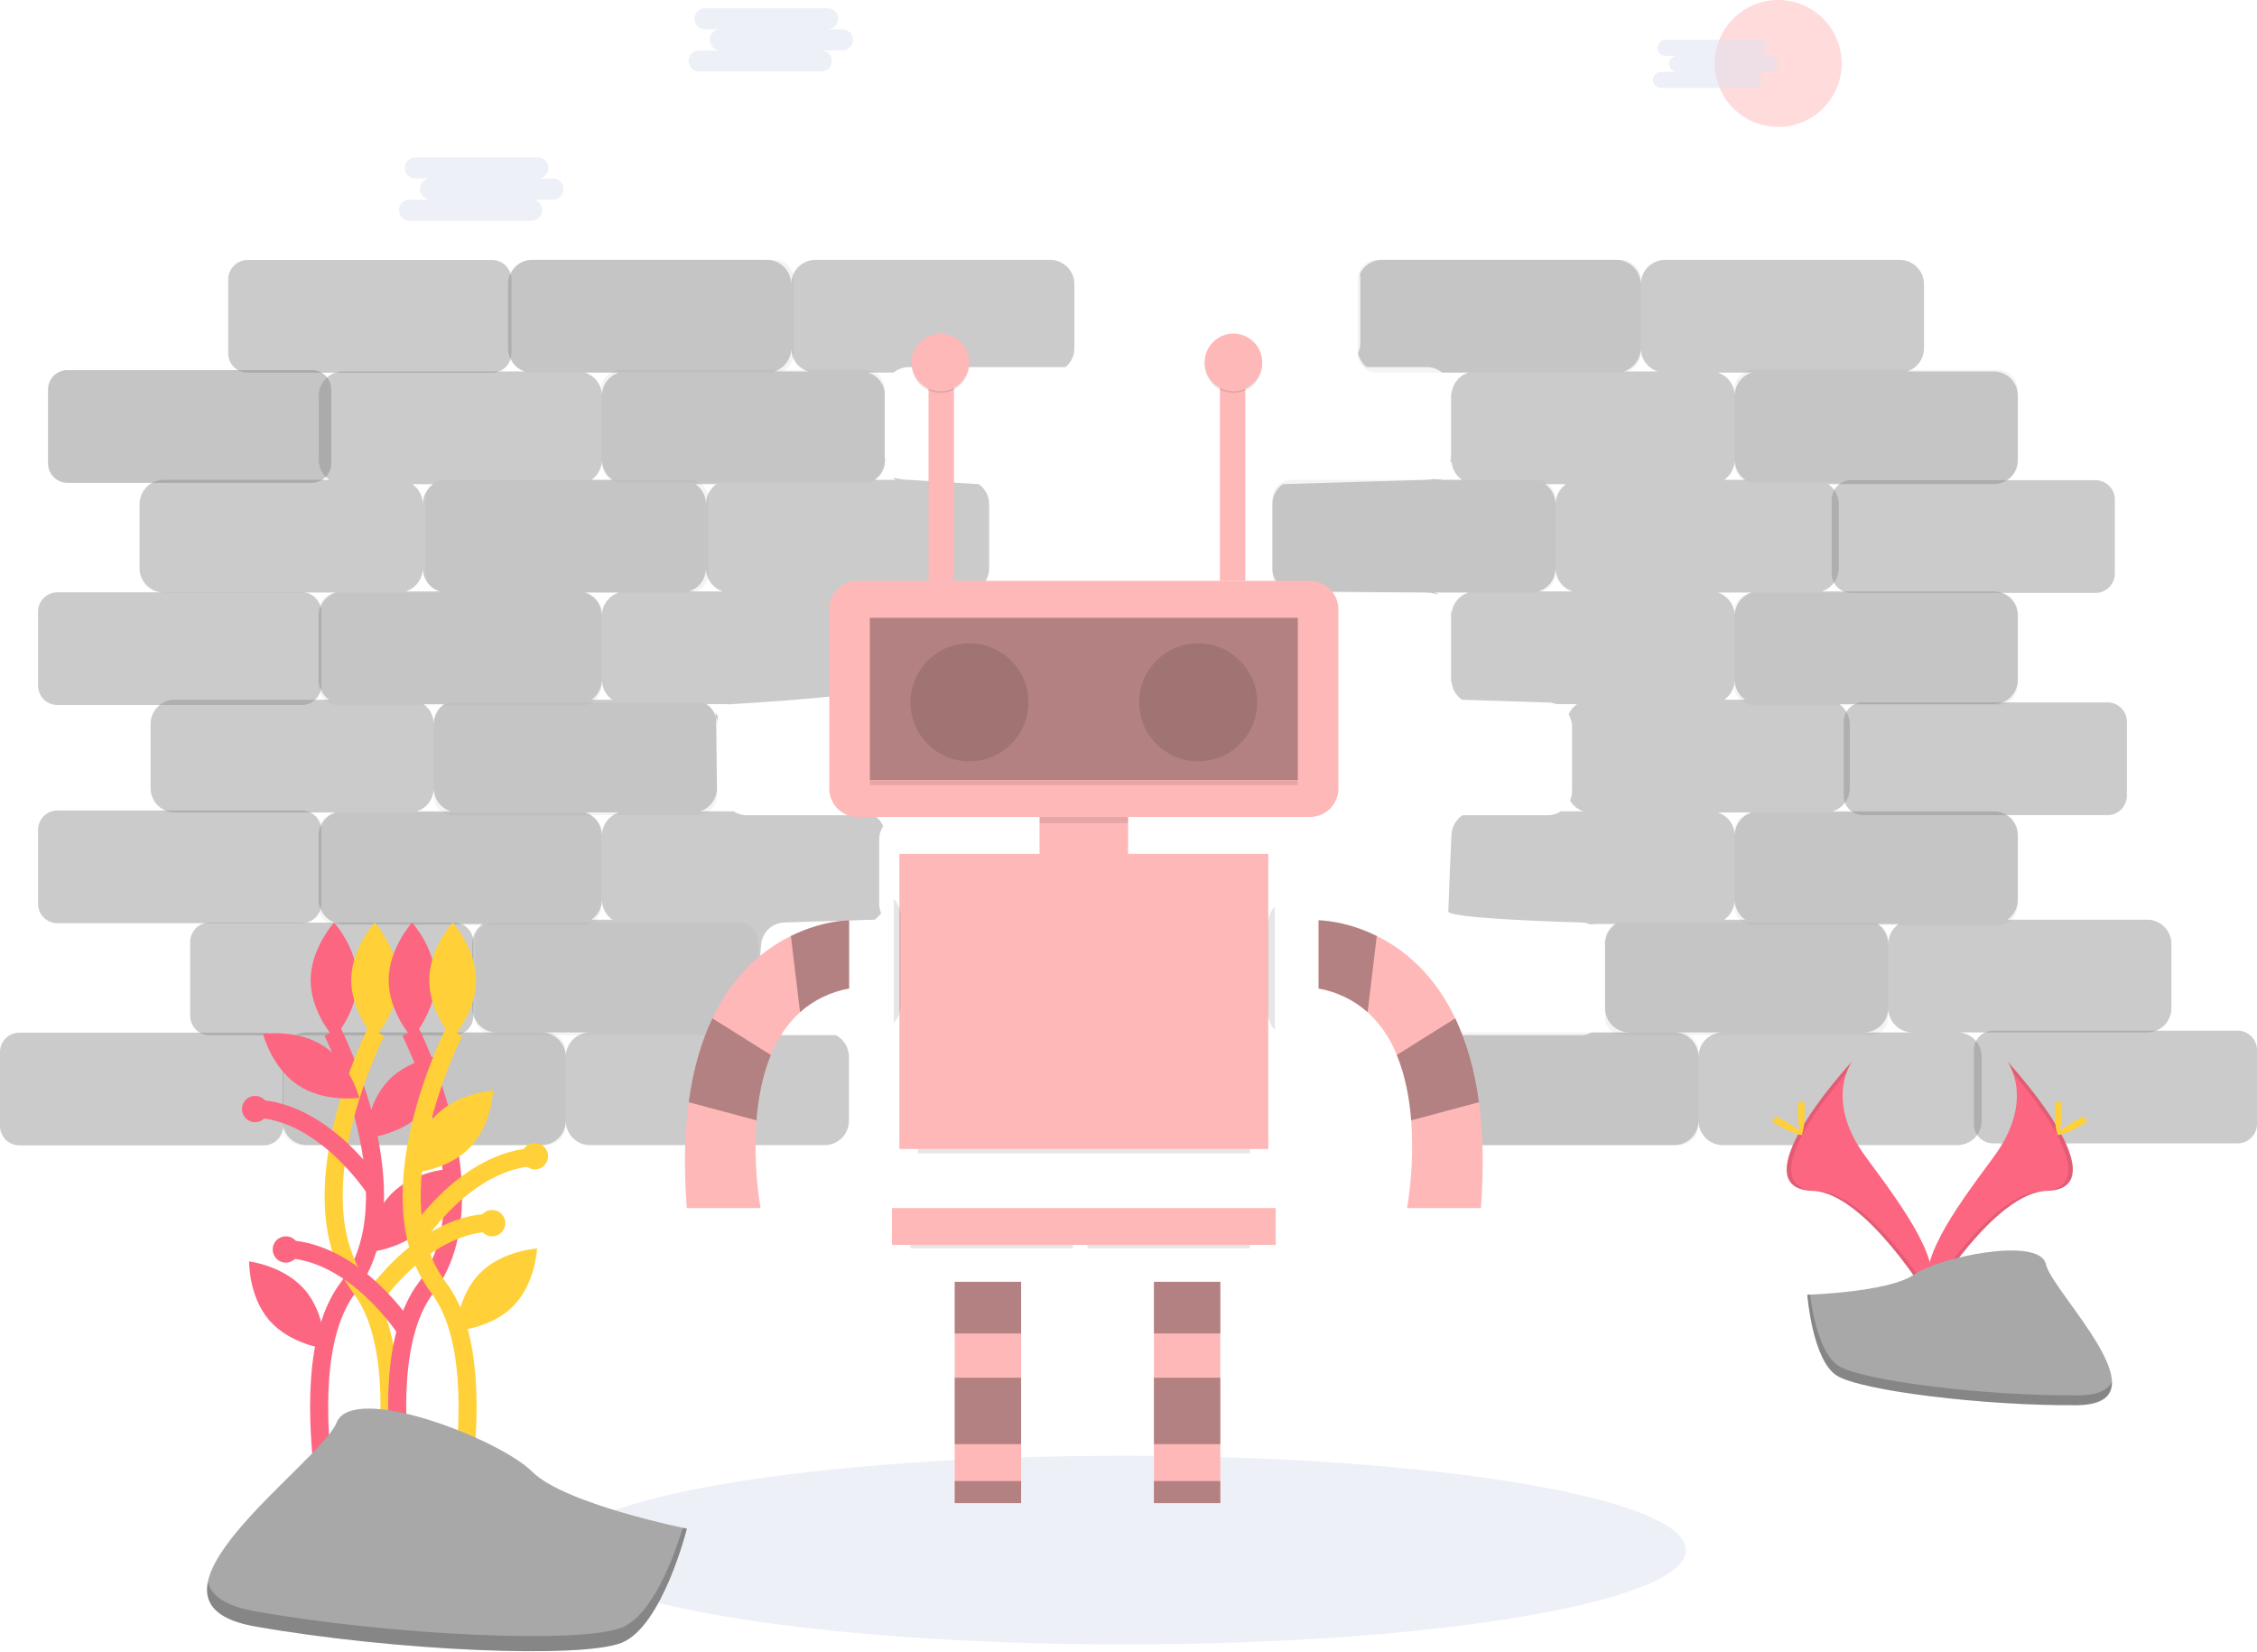 <svg width="250" height="183" viewBox="0 0 250 183" fill="none" xmlns="http://www.w3.org/2000/svg">
<g clip-path="url(#clip0)">
<path opacity="0.5" d="M124.511 182.161C158.877 182.161 186.736 177.482 186.736 171.71C186.736 165.937 158.877 161.258 124.511 161.258C90.146 161.258 62.287 165.937 62.287 171.71C62.287 177.482 90.146 182.161 124.511 182.161Z" fill="#DEE3F3"/>
<g opacity="0.45">
<path opacity="0.45" d="M109.566 62.946C109.567 63.063 109.575 63.179 109.591 63.295C109.575 63.179 109.567 63.063 109.566 62.946Z" fill="black"/>
<path opacity="0.45" d="M140.901 55.438C140.906 55.469 140.911 55.5 140.915 55.532C140.911 55.5 140.906 55.47 140.901 55.438Z" fill="black"/>
<path opacity="0.45" d="M140.836 55.129C140.845 55.161 140.853 55.194 140.861 55.227C140.853 55.194 140.845 55.161 140.836 55.129Z" fill="black"/>
<path opacity="0.45" d="M140.868 63.533C140.856 63.587 140.843 63.64 140.827 63.692C140.843 63.64 140.856 63.587 140.868 63.533Z" fill="black"/>
<path opacity="0.45" d="M140.912 63.277C140.905 63.334 140.897 63.391 140.886 63.446C140.897 63.391 140.905 63.334 140.912 63.277Z" fill="black"/>
<path opacity="0.45" d="M111.015 65.332C110.806 65.223 110.613 65.087 110.439 64.927C110.613 65.087 110.806 65.223 111.015 65.332Z" fill="black"/>
<path opacity="0.45" d="M110.418 64.908C110.337 64.832 110.26 64.75 110.189 64.664C110.26 64.75 110.337 64.832 110.418 64.908Z" fill="black"/>
<path opacity="0.45" d="M156.659 116.291C156.627 116.184 156.589 116.08 156.544 115.978C156.589 116.08 156.627 116.184 156.659 116.291Z" fill="black"/>
<path opacity="0.45" d="M155.32 114.67C155.427 114.725 155.529 114.788 155.627 114.857C155.529 114.788 155.427 114.725 155.32 114.67Z" fill="black"/>
<path opacity="0.45" d="M155.923 115.099C156.087 115.254 156.231 115.429 156.352 115.619C156.231 115.429 156.087 115.254 155.923 115.099Z" fill="black"/>
<path opacity="0.45" d="M155.636 114.864C155.725 114.928 155.811 114.997 155.892 115.071C155.811 114.997 155.726 114.928 155.636 114.864Z" fill="black"/>
<path opacity="0.45" d="M156.521 115.93C156.481 115.843 156.436 115.758 156.386 115.676C156.436 115.758 156.481 115.843 156.521 115.93Z" fill="black"/>
<path opacity="0.45" d="M156.733 116.623C156.718 116.533 156.699 116.444 156.676 116.357C156.699 116.444 156.718 116.533 156.733 116.623Z" fill="black"/>
<path opacity="0.45" d="M237.83 101.879H222.359C222.716 101.632 223.008 101.301 223.209 100.916C223.411 100.531 223.516 100.103 223.516 99.669V92.566C223.516 92.212 223.447 91.862 223.311 91.536C223.176 91.209 222.978 90.912 222.728 90.662C222.478 90.412 222.181 90.214 221.854 90.079C221.528 89.944 221.178 89.874 220.824 89.874H203.016C203.56 89.701 204.035 89.359 204.371 88.898C204.708 88.437 204.89 87.881 204.89 87.31V80.207C204.89 79.772 204.785 79.344 204.583 78.959C204.382 78.574 204.09 78.244 203.732 77.997H220.824C221.178 77.997 221.528 77.927 221.854 77.792C222.181 77.656 222.478 77.458 222.728 77.208C222.978 76.958 223.176 76.662 223.311 76.335C223.447 76.008 223.516 75.658 223.516 75.305V68.202C223.516 67.848 223.447 67.498 223.311 67.172C223.176 66.845 222.978 66.549 222.728 66.299C222.478 66.049 222.181 65.85 221.854 65.715C221.528 65.58 221.178 65.51 220.824 65.51H201.798C202.342 65.337 202.816 64.995 203.153 64.534C203.49 64.073 203.672 63.517 203.672 62.946V55.843C203.672 55.408 203.567 54.98 203.365 54.595C203.163 54.21 202.871 53.88 202.514 53.633H220.824C221.178 53.633 221.528 53.563 221.854 53.428C222.181 53.292 222.478 53.094 222.728 52.844C222.978 52.594 223.176 52.298 223.311 51.971C223.447 51.645 223.516 51.294 223.516 50.941V43.838C223.516 43.484 223.447 43.135 223.311 42.808C223.176 42.481 222.978 42.185 222.728 41.935C222.478 41.685 222.181 41.486 221.854 41.351C221.528 41.216 221.178 41.146 220.824 41.146H211.239C211.783 40.973 212.257 40.631 212.594 40.17C212.931 39.709 213.113 39.153 213.113 38.582V31.479C213.113 31.125 213.043 30.776 212.908 30.449C212.773 30.122 212.574 29.826 212.324 29.576C212.074 29.326 211.778 29.127 211.451 28.992C211.124 28.857 210.774 28.787 210.421 28.787H184.436C184.082 28.787 183.732 28.857 183.406 28.992C183.079 29.127 182.782 29.326 182.533 29.576C182.283 29.826 182.084 30.122 181.949 30.449C181.814 30.776 181.744 31.125 181.744 31.479C181.744 31.125 181.675 30.776 181.539 30.449C181.404 30.122 181.206 29.826 180.956 29.576C180.706 29.326 180.409 29.127 180.082 28.992C179.756 28.857 179.406 28.787 179.052 28.787H153.067C152.555 28.788 152.052 28.934 151.62 29.21C151.188 29.487 150.844 29.881 150.628 30.346C150.663 30.518 150.68 30.694 150.68 30.87V37.973C150.68 38.364 150.594 38.75 150.428 39.104C150.549 39.717 150.881 40.269 151.365 40.665H158.038C158.66 40.664 159.263 40.879 159.743 41.274H162.653C162.109 41.447 161.634 41.789 161.297 42.25C160.961 42.711 160.779 43.267 160.779 43.838C160.779 43.667 160.762 43.496 160.729 43.328C160.729 43.338 160.73 43.347 160.73 43.356V50.459C160.729 50.686 160.7 50.911 160.642 51.131C160.686 51.176 160.724 51.226 160.758 51.279C160.772 51.167 160.779 51.054 160.779 50.941C160.781 51.097 160.796 51.253 160.824 51.406C160.86 51.492 160.88 51.583 160.884 51.676C161.054 52.274 161.426 52.795 161.937 53.151H159.621C159.642 53.137 159.661 53.119 159.681 53.104C159.466 53.11 159.249 53.086 159.034 53.084C158.957 53.083 158.881 53.067 158.811 53.037C158.56 53.113 158.3 53.151 158.038 53.151L142.092 53.633C141.735 53.88 141.443 54.21 141.241 54.595C141.04 54.98 140.934 55.408 140.935 55.843V62.946C140.935 63.517 141.116 64.073 141.453 64.534C141.79 64.995 142.264 65.337 142.808 65.51L158.038 65.638C158.306 65.638 158.573 65.677 158.829 65.756C158.998 65.771 159.167 65.8 159.332 65.844C159.344 65.842 159.357 65.841 159.37 65.838C159.222 65.757 159.066 65.69 158.905 65.638H162.653C162.109 65.811 161.634 66.153 161.297 66.614C160.961 67.075 160.779 67.631 160.779 68.202C160.779 68.046 160.765 67.89 160.738 67.736C160.72 67.762 160.7 67.786 160.679 67.809C160.713 67.98 160.73 68.155 160.73 68.329V75.432C160.73 75.762 160.779 75.683 160.779 75.305C160.779 75.739 160.884 76.168 161.086 76.552C161.287 76.937 161.579 77.268 161.937 77.515L171.439 77.82C171.765 77.82 172.088 77.88 172.392 77.997H174.679C174.27 78.283 173.948 78.677 173.749 79.135C173.998 79.55 174.13 80.026 174.13 80.511V87.614C174.13 87.985 174.054 88.352 173.905 88.692C174.241 89.254 174.771 89.674 175.395 89.874H172.898C172.464 90.156 171.957 90.306 171.439 90.306H162.012C161.634 90.549 161.323 90.884 161.107 91.279C160.892 91.673 160.779 92.116 160.779 92.566C160.779 91.617 160.426 100.965 160.426 100.965C160.426 101.805 175.093 102.184 175.093 102.184C175.466 102.183 175.835 102.261 176.176 102.412C176.329 102.379 176.485 102.366 176.641 102.372C176.637 102.368 176.632 102.364 176.627 102.361H178.943C178.585 102.608 178.293 102.938 178.092 103.323C177.89 103.708 177.785 104.136 177.785 104.571C177.784 104.442 177.774 104.314 177.755 104.187C177.743 104.216 177.729 104.245 177.715 104.273C177.761 104.47 177.784 104.672 177.785 104.875V111.674C177.785 112.027 177.855 112.377 177.99 112.704C178.125 113.03 178.323 113.327 178.573 113.577C178.823 113.827 179.12 114.025 179.447 114.161C179.773 114.296 180.123 114.366 180.477 114.366H176.334C175.951 114.566 175.525 114.67 175.093 114.67H158.222C157.785 114.897 157.418 115.24 157.162 115.661C156.907 116.082 156.771 116.565 156.771 117.057V124.16C156.771 124.514 156.841 124.864 156.976 125.19C157.111 125.517 157.31 125.814 157.56 126.064C157.809 126.314 158.106 126.512 158.433 126.647C158.759 126.782 159.109 126.852 159.463 126.852H185.448C185.801 126.852 186.151 126.782 186.478 126.647C186.805 126.512 187.101 126.314 187.351 126.064C187.601 125.814 187.799 125.517 187.935 125.19C188.07 124.864 188.14 124.514 188.14 124.16C188.14 124.514 188.209 124.864 188.345 125.19C188.48 125.517 188.678 125.814 188.928 126.064C189.178 126.314 189.475 126.512 189.801 126.647C190.128 126.782 190.478 126.852 190.831 126.852H216.816C217.17 126.852 217.52 126.782 217.847 126.647C218.173 126.512 218.47 126.314 218.72 126.064C218.97 125.814 219.168 125.517 219.303 125.19C219.439 124.864 219.508 124.514 219.508 124.16V117.057C219.508 116.704 219.439 116.354 219.303 116.027C219.168 115.701 218.97 115.404 218.72 115.154C218.47 114.904 218.173 114.706 217.847 114.57C217.52 114.435 217.17 114.366 216.816 114.366H237.83C238.184 114.366 238.534 114.296 238.86 114.161C239.187 114.025 239.484 113.827 239.734 113.577C239.984 113.327 240.182 113.03 240.317 112.704C240.452 112.377 240.522 112.027 240.522 111.674V104.571C240.522 104.217 240.452 103.867 240.317 103.541C240.182 103.214 239.984 102.917 239.734 102.667C239.484 102.417 239.187 102.219 238.86 102.084C238.534 101.949 238.184 101.879 237.83 101.879ZM173.461 53.633C173.103 53.88 172.811 54.21 172.61 54.595C172.408 54.98 172.303 55.408 172.303 55.843C172.303 55.408 172.198 54.98 171.996 54.595C171.795 54.21 171.503 53.88 171.146 53.633H173.461ZM170.429 65.51C170.973 65.337 171.448 64.995 171.785 64.534C172.121 64.073 172.303 63.517 172.303 62.946C172.303 63.517 172.485 64.073 172.822 64.534C173.158 64.995 173.633 65.337 174.177 65.51H170.429ZM179.871 41.146C180.414 40.973 180.889 40.631 181.226 40.17C181.562 39.709 181.744 39.153 181.744 38.582C181.744 39.153 181.926 39.709 182.263 40.17C182.599 40.631 183.074 40.973 183.618 41.146H179.871ZM188.14 117.057C188.14 116.704 188.07 116.354 187.935 116.027C187.799 115.701 187.601 115.404 187.351 115.154C187.101 114.904 186.805 114.706 186.478 114.57C186.151 114.435 185.801 114.366 185.448 114.366H190.831C190.478 114.366 190.128 114.435 189.801 114.57C189.475 114.706 189.178 114.904 188.928 115.154C188.678 115.404 188.48 115.701 188.345 116.027C188.209 116.354 188.14 116.704 188.14 117.057ZM190.99 101.879C191.347 101.632 191.639 101.301 191.841 100.916C192.042 100.531 192.148 100.103 192.148 99.669C192.147 100.103 192.253 100.531 192.454 100.916C192.656 101.301 192.948 101.632 193.305 101.879H190.99ZM192.148 92.566C192.147 91.995 191.966 91.439 191.629 90.978C191.292 90.517 190.818 90.175 190.274 90.002H194.021C193.477 90.175 193.003 90.517 192.666 90.978C192.329 91.439 192.148 91.995 192.148 92.566ZM190.99 77.515C191.347 77.268 191.639 76.937 191.841 76.552C192.042 76.168 192.148 75.739 192.148 75.305C192.147 75.739 192.253 76.168 192.454 76.552C192.656 76.937 192.948 77.268 193.305 77.515H190.99ZM192.148 68.202C192.147 67.631 191.966 67.075 191.629 66.614C191.292 66.153 190.818 65.811 190.274 65.638H194.021C193.477 65.811 193.003 66.153 192.666 66.614C192.329 67.075 192.148 67.631 192.148 68.202ZM190.99 53.151C191.347 52.904 191.639 52.574 191.841 52.188C192.042 51.804 192.148 51.376 192.148 50.941C192.147 51.376 192.253 51.804 192.454 52.188C192.656 52.574 192.948 52.904 193.305 53.151H190.99ZM192.148 43.838C192.147 43.267 191.966 42.711 191.629 42.25C191.292 41.789 190.818 41.447 190.274 41.274H194.021C193.477 41.447 193.003 41.789 192.666 42.25C192.329 42.711 192.148 43.267 192.148 43.838ZM210.311 102.361C209.954 102.608 209.662 102.938 209.46 103.323C209.259 103.708 209.153 104.136 209.154 104.571C209.154 104.136 209.048 103.708 208.847 103.323C208.645 102.938 208.353 102.608 207.996 102.361H210.311ZM206.462 114.366C206.815 114.366 207.165 114.296 207.492 114.161C207.818 114.025 208.115 113.827 208.365 113.577C208.615 113.327 208.813 113.03 208.949 112.704C209.084 112.377 209.154 112.027 209.154 111.674C209.154 112.027 209.223 112.377 209.358 112.704C209.494 113.03 209.692 113.327 209.942 113.577C210.192 113.827 210.489 114.025 210.815 114.161C211.142 114.296 211.492 114.366 211.845 114.366H206.462Z" fill="black"/>
<path opacity="0.45" d="M156.771 117.057C156.77 116.943 156.762 116.828 156.747 116.715C156.762 116.828 156.77 116.943 156.771 117.057Z" fill="black"/>
<path opacity="0.45" d="M140.935 62.946C140.935 63.031 140.93 63.115 140.922 63.198C140.93 63.115 140.935 63.031 140.935 62.946Z" fill="black"/>
<path opacity="0.45" d="M109.597 63.347C109.613 63.455 109.636 63.562 109.666 63.667C109.636 63.562 109.613 63.455 109.597 63.347Z" fill="black"/>
<path opacity="0.45" d="M79.474 79.218C79.429 79.179 79.39 79.133 79.359 79.082C79.32 79.012 79.294 78.936 79.282 78.857C79.276 79.042 79.278 79.227 79.291 79.411C79.372 79.668 79.414 79.937 79.416 80.207C79.417 79.944 79.457 79.683 79.534 79.433C79.509 79.372 79.49 79.309 79.477 79.244C79.475 79.235 79.475 79.227 79.474 79.218Z" fill="black"/>
<path opacity="0.45" d="M116.315 28.787H90.33C89.977 28.787 89.627 28.857 89.3 28.992C88.974 29.127 88.677 29.326 88.427 29.576C88.177 29.826 87.979 30.122 87.843 30.449C87.708 30.776 87.638 31.125 87.638 31.479C87.638 31.125 87.569 30.776 87.433 30.449C87.298 30.122 87.1 29.826 86.85 29.576C86.6 29.326 86.303 29.127 85.977 28.992C85.65 28.857 85.3 28.787 84.947 28.787H58.962C58.608 28.787 58.258 28.857 57.932 28.992C57.605 29.127 57.308 29.326 57.058 29.576C56.808 29.826 56.61 30.122 56.475 30.449C56.34 30.776 56.27 31.125 56.27 31.479V38.582C56.27 39.153 56.452 39.709 56.788 40.17C57.125 40.631 57.6 40.973 58.144 41.146H37.997C37.643 41.146 37.293 41.216 36.967 41.351C36.64 41.486 36.343 41.685 36.093 41.935C35.843 42.185 35.645 42.481 35.51 42.808C35.374 43.135 35.305 43.484 35.305 43.838V50.941C35.305 51.376 35.41 51.804 35.611 52.188C35.813 52.574 36.105 52.904 36.462 53.151H18.152C17.799 53.151 17.449 53.221 17.122 53.356C16.795 53.491 16.499 53.69 16.249 53.94C15.999 54.19 15.8 54.486 15.665 54.813C15.53 55.139 15.46 55.489 15.46 55.843V62.946C15.46 63.299 15.53 63.649 15.665 63.976C15.8 64.303 15.999 64.599 16.249 64.849C16.499 65.099 16.795 65.297 17.122 65.433C17.449 65.568 17.799 65.638 18.152 65.638H37.178C36.635 65.811 36.16 66.153 35.823 66.614C35.486 67.075 35.305 67.631 35.305 68.202V75.305C35.305 75.739 35.41 76.168 35.611 76.552C35.813 76.937 36.105 77.268 36.462 77.515H19.37C19.017 77.515 18.667 77.585 18.34 77.72C18.014 77.855 17.717 78.054 17.467 78.303C17.217 78.553 17.019 78.85 16.883 79.177C16.748 79.503 16.678 79.853 16.678 80.207V87.31C16.678 87.663 16.748 88.013 16.883 88.34C17.019 88.666 17.217 88.963 17.467 89.213C17.717 89.463 18.014 89.661 18.34 89.797C18.667 89.932 19.017 90.002 19.37 90.002H37.178C36.635 90.175 36.16 90.517 35.823 90.978C35.486 91.439 35.305 91.995 35.305 92.566V99.669C35.305 100.022 35.374 100.372 35.51 100.699C35.645 101.026 35.843 101.322 36.093 101.572C36.343 101.822 36.64 102.02 36.967 102.156C37.293 102.291 37.643 102.361 37.997 102.361H53.468C53.111 102.608 52.819 102.938 52.617 103.323C52.416 103.708 52.311 104.136 52.311 104.571V111.674C52.311 112.388 52.594 113.072 53.099 113.577C53.604 114.082 54.289 114.366 55.002 114.366H33.989C33.635 114.366 33.285 114.435 32.959 114.57C32.632 114.706 32.335 114.904 32.085 115.154C31.835 115.404 31.637 115.701 31.502 116.027C31.366 116.354 31.297 116.704 31.297 117.057V124.16C31.297 124.514 31.366 124.864 31.502 125.19C31.637 125.517 31.835 125.814 32.085 126.064C32.335 126.314 32.632 126.512 32.959 126.647C33.285 126.782 33.635 126.852 33.989 126.852H59.974C60.327 126.852 60.677 126.782 61.004 126.647C61.33 126.512 61.627 126.314 61.877 126.064C62.127 125.814 62.325 125.517 62.461 125.19C62.596 124.864 62.665 124.514 62.665 124.16C62.665 124.514 62.735 124.864 62.87 125.19C63.006 125.517 63.204 125.814 63.454 126.064C63.704 126.314 64.001 126.512 64.327 126.647C64.654 126.782 65.004 126.852 65.357 126.852H91.342C91.696 126.852 92.046 126.782 92.372 126.647C92.699 126.512 92.996 126.314 93.246 126.064C93.496 125.814 93.694 125.517 93.829 125.19C93.964 124.864 94.034 124.514 94.034 124.16V117.057C94.034 116.565 93.899 116.082 93.643 115.661C93.387 115.24 93.02 114.897 92.583 114.67H86.98C86.548 114.67 86.122 114.566 85.739 114.366H80.987C81.701 114.366 82.386 114.082 82.891 113.577C83.396 113.072 83.679 112.388 83.679 111.674C83.679 112.845 84.288 104.875 84.288 104.875C84.288 104.522 84.358 104.172 84.493 103.845C84.629 103.519 84.827 103.222 85.077 102.972C85.327 102.722 85.624 102.524 85.95 102.388C86.277 102.253 86.627 102.184 86.98 102.184L96.884 101.879C97.167 101.681 97.409 101.431 97.598 101.143C97.457 100.813 97.385 100.459 97.384 100.101V92.998C97.383 92.471 97.538 91.956 97.829 91.517C97.618 91.02 97.262 90.599 96.808 90.306H82.716C82.198 90.306 81.691 90.156 81.257 89.874H77.542C78.086 89.701 78.56 89.359 78.897 88.898C79.234 88.437 79.415 87.881 79.416 87.31L79.32 80.259C79.32 79.941 79.303 79.66 79.291 79.411C79.113 78.838 78.75 78.34 78.258 77.997H80.573C80.556 78.009 80.54 78.023 80.523 78.036C81.835 77.961 96.827 77.081 98.045 76.1C98.014 75.914 98.008 75.725 98.027 75.537C98.006 75.402 97.994 75.265 97.993 75.128V68.025C97.993 67.937 97.998 67.85 98.006 67.764C97.925 67.275 97.711 66.817 97.386 66.442C97.062 66.067 96.641 65.789 96.168 65.638H99.444C99.827 65.438 100.253 65.333 100.685 65.333H108.115C108.552 65.106 108.919 64.764 109.175 64.343C109.431 63.922 109.566 63.438 109.566 62.946V55.843C109.566 55.408 109.461 54.98 109.259 54.595C109.058 54.21 108.766 53.88 108.408 53.633L100.685 53.151C99.376 53.151 98.51 52.672 99.199 53.151H96.884C97.239 52.905 97.53 52.577 97.731 52.196C97.932 51.813 98.039 51.389 98.041 50.957C98.01 50.793 97.994 50.626 97.993 50.459V43.356C97.993 43.351 97.994 43.345 97.994 43.339C97.904 42.862 97.687 42.419 97.365 42.055C97.044 41.692 96.63 41.422 96.168 41.274H98.98C99.46 40.879 100.063 40.664 100.685 40.665H118.018C118.327 40.413 118.576 40.095 118.747 39.735C118.919 39.375 119.007 38.981 119.007 38.582V31.479C119.007 31.125 118.937 30.776 118.802 30.449C118.667 30.122 118.469 29.826 118.219 29.576C117.969 29.326 117.672 29.127 117.345 28.992C117.019 28.857 116.669 28.787 116.315 28.787ZM47.986 53.633C47.629 53.88 47.337 54.21 47.136 54.595C46.934 54.98 46.829 55.408 46.829 55.843C46.829 55.408 46.724 54.98 46.522 54.595C46.321 54.21 46.029 53.88 45.671 53.633H47.986ZM46.829 62.946C46.829 63.517 47.011 64.073 47.347 64.534C47.684 64.995 48.159 65.337 48.703 65.51H44.955C45.499 65.337 45.974 64.995 46.31 64.534C46.647 64.073 46.829 63.517 46.829 62.946ZM49.205 77.997C48.847 78.244 48.555 78.574 48.354 78.959C48.152 79.344 48.047 79.772 48.047 80.207C48.047 79.772 47.942 79.344 47.74 78.959C47.539 78.574 47.247 78.244 46.889 77.997H49.205ZM46.173 89.874C46.717 89.701 47.192 89.359 47.529 88.898C47.865 88.437 48.047 87.881 48.047 87.31C48.047 87.881 48.229 88.437 48.566 88.898C48.902 89.359 49.377 89.701 49.921 89.874H46.173ZM79.355 53.633C78.998 53.88 78.706 54.21 78.504 54.595C78.302 54.98 78.197 55.408 78.197 55.843C78.198 55.408 78.092 54.98 77.891 54.595C77.689 54.21 77.397 53.88 77.04 53.633H79.355ZM62.665 117.057C62.665 116.704 62.596 116.354 62.461 116.027C62.325 115.701 62.127 115.404 61.877 115.154C61.627 114.904 61.33 114.706 61.004 114.57C60.677 114.435 60.327 114.366 59.974 114.366H65.357C65.004 114.366 64.654 114.435 64.327 114.57C64.001 114.706 63.704 114.904 63.454 115.154C63.204 115.404 63.006 115.701 62.87 116.027C62.735 116.354 62.665 116.704 62.665 117.057ZM65.516 101.879C65.873 101.632 66.165 101.301 66.367 100.916C66.568 100.531 66.674 100.103 66.673 99.669C66.673 100.103 66.778 100.531 66.98 100.916C67.182 101.301 67.474 101.632 67.831 101.879H65.516ZM66.673 92.566C66.673 91.995 66.492 91.439 66.155 90.978C65.818 90.517 65.344 90.175 64.8 90.002H68.547C68.003 90.175 67.529 90.517 67.192 90.978C66.855 91.439 66.674 91.995 66.673 92.566ZM65.516 77.515C65.873 77.268 66.165 76.937 66.367 76.552C66.568 76.168 66.674 75.739 66.673 75.305C66.673 75.739 66.778 76.168 66.98 76.552C67.182 76.937 67.474 77.268 67.831 77.515H65.516ZM66.673 68.202C66.673 67.631 66.492 67.075 66.155 66.614C65.818 66.153 65.344 65.811 64.8 65.638H68.547C68.003 65.811 67.529 66.153 67.192 66.614C66.855 67.075 66.674 67.631 66.673 68.202ZM65.516 53.151C65.873 52.904 66.165 52.574 66.367 52.188C66.568 51.804 66.674 51.376 66.673 50.941C66.673 51.376 66.778 51.804 66.98 52.188C67.182 52.574 67.474 52.904 67.831 53.151H65.516ZM66.673 43.838C66.673 43.267 66.492 42.711 66.155 42.25C65.818 41.789 65.344 41.447 64.8 41.274H68.547C68.003 41.447 67.529 41.789 67.192 42.25C66.855 42.711 66.674 43.267 66.673 43.838ZM76.324 65.51C76.868 65.337 77.342 64.995 77.679 64.534C78.016 64.073 78.197 63.517 78.197 62.946C78.198 63.517 78.379 64.073 78.716 64.534C79.053 64.995 79.527 65.337 80.071 65.51H76.324ZM85.765 41.146C86.309 40.973 86.783 40.631 87.12 40.17C87.457 39.709 87.638 39.153 87.638 38.582C87.638 39.153 87.82 39.709 88.157 40.17C88.494 40.631 88.968 40.973 89.512 41.146H85.765Z" fill="black"/>
<path opacity="0.45" d="M110.451 53.852C110.464 53.84 110.476 53.828 110.489 53.817C110.476 53.828 110.464 53.84 110.451 53.852Z" fill="black"/>
<path opacity="0.45" d="M110.272 54.03C110.259 54.045 110.245 54.059 110.232 54.074C110.245 54.059 110.259 54.045 110.272 54.03Z" fill="black"/>
<path opacity="0.45" d="M110.046 54.31C110.052 54.302 110.059 54.294 110.065 54.285C110.059 54.294 110.052 54.302 110.046 54.31Z" fill="black"/>
<path opacity="0.45" d="M109.682 63.722C109.713 63.827 109.751 63.93 109.794 64.03C109.751 63.93 109.713 63.827 109.682 63.722Z" fill="black"/>
<path opacity="0.45" d="M109.969 64.361C110.029 64.458 110.096 64.55 110.168 64.638C110.096 64.55 110.029 64.458 109.969 64.361Z" fill="black"/>
<path opacity="0.45" d="M109.808 64.058C109.855 64.162 109.908 64.262 109.967 64.359C109.908 64.262 109.855 64.162 109.808 64.058Z" fill="black"/>
<path opacity="0.45" d="M109.64 55.227C109.647 55.194 109.656 55.161 109.665 55.129C109.656 55.161 109.647 55.194 109.64 55.227Z" fill="black"/>
<path opacity="0.45" d="M109.731 54.923C109.74 54.897 109.749 54.869 109.76 54.843C109.749 54.869 109.74 54.897 109.731 54.923Z" fill="black"/>
<path opacity="0.45" d="M109.585 55.532C109.589 55.5 109.595 55.469 109.6 55.438C109.595 55.47 109.589 55.5 109.585 55.532Z" fill="black"/>
<path opacity="0.45" d="M109.879 54.585C109.88 54.582 109.882 54.578 109.883 54.575C109.882 54.578 109.88 54.582 109.879 54.585Z" fill="black"/>
<path opacity="0.1" d="M58.723 41.274L85.795 41.274C86.981 41.274 87.943 40.312 87.943 39.125V30.936C87.943 29.749 86.981 28.787 85.795 28.787L58.723 28.787C57.536 28.787 56.574 29.749 56.574 30.936V39.125C56.574 40.312 57.536 41.274 58.723 41.274Z" fill="black"/>
<path opacity="0.1" d="M152.524 41.274L179.596 41.274C180.782 41.274 181.744 40.312 181.744 39.125V30.936C181.744 29.749 180.782 28.787 179.596 28.787L152.524 28.787C151.337 28.787 150.376 29.749 150.376 30.936V39.125C150.376 40.312 151.337 41.274 152.524 41.274Z" fill="black"/>
<path opacity="0.1" d="M194.247 53.456L221.319 53.456C222.505 53.456 223.467 52.494 223.467 51.307V43.118C223.467 41.931 222.505 40.969 221.319 40.969H194.247C193.061 40.969 192.099 41.931 192.099 43.118V51.307C192.099 52.494 193.061 53.456 194.247 53.456Z" fill="black"/>
<path opacity="0.1" d="M143.083 65.638H170.155C171.341 65.638 172.303 64.676 172.303 63.489V55.3C172.303 54.113 171.341 53.151 170.155 53.151H143.083C141.896 53.151 140.935 54.113 140.935 55.3V63.489C140.935 64.676 141.896 65.638 143.083 65.638Z" fill="black"/>
<path opacity="0.1" d="M194.247 78.124H221.319C222.505 78.124 223.467 77.162 223.467 75.976V67.786C223.467 66.6 222.505 65.638 221.319 65.638H194.247C193.061 65.638 192.099 66.6 192.099 67.786V75.976C192.099 77.162 193.061 78.124 194.247 78.124Z" fill="black"/>
<path opacity="0.1" d="M194.247 102.488H221.319C222.505 102.488 223.467 101.526 223.467 100.34V92.15C223.467 90.963 222.505 90.002 221.319 90.002H194.247C193.061 90.002 192.099 90.963 192.099 92.15V100.34C192.099 101.526 193.061 102.488 194.247 102.488Z" fill="black"/>
<path opacity="0.1" d="M207.194 102.184H179.745C179.321 102.184 178.909 102.321 178.57 102.576C178.231 102.83 177.983 103.187 177.864 103.594C177.872 103.705 177.864 103.816 177.842 103.925C177.828 103.988 177.81 104.051 177.787 104.112C177.786 104.123 177.785 104.133 177.785 104.143V112.71C177.785 113.23 177.991 113.729 178.359 114.096C178.727 114.464 179.225 114.67 179.745 114.67H207.194C207.713 114.67 208.212 114.464 208.58 114.096C208.947 113.729 209.154 113.23 209.154 112.71V104.143C209.154 103.886 209.103 103.631 209.004 103.393C208.906 103.156 208.761 102.94 208.58 102.758C208.398 102.576 208.181 102.431 207.944 102.333C207.706 102.234 207.451 102.184 207.194 102.184Z" fill="black"/>
<path opacity="0.1" d="M158.919 126.852H185.991C187.178 126.852 188.14 125.89 188.14 124.704V116.514C188.14 115.327 187.178 114.366 185.991 114.366H158.919C157.733 114.366 156.771 115.327 156.771 116.514V124.704C156.771 125.89 157.733 126.852 158.919 126.852Z" fill="black"/>
<path opacity="0.1" d="M68.773 53.456L95.845 53.456C97.031 53.456 97.993 52.494 97.993 51.307V43.118C97.993 41.931 97.031 40.969 95.845 40.969H68.773C67.586 40.969 66.625 41.931 66.625 43.118V51.307C66.625 52.494 67.586 53.456 68.773 53.456Z" fill="black"/>
<path opacity="0.1" d="M49.282 65.638H76.354C77.54 65.638 78.502 64.676 78.502 63.489V55.3C78.502 54.113 77.54 53.151 76.354 53.151H49.282C48.095 53.151 47.133 54.113 47.133 55.3V63.489C47.133 64.676 48.095 65.638 49.282 65.638Z" fill="black"/>
<path opacity="0.1" d="M37.404 78.124H64.476C65.663 78.124 66.624 77.162 66.624 75.976V67.786C66.624 66.6 65.663 65.638 64.476 65.638H37.404C36.218 65.638 35.256 66.6 35.256 67.786V75.976C35.256 77.162 36.218 78.124 37.404 78.124Z" fill="black"/>
<path opacity="0.1" d="M50.195 90.306H77.267C78.454 90.306 79.416 89.344 79.416 88.158V79.968C79.416 78.782 78.454 77.82 77.267 77.82H50.195C49.009 77.82 48.047 78.782 48.047 79.968V88.158C48.047 89.344 49.009 90.306 50.195 90.306Z" fill="black"/>
<path opacity="0.1" d="M37.404 102.488H64.476C65.663 102.488 66.624 101.526 66.624 100.34V92.15C66.624 90.963 65.663 90.002 64.476 90.002H37.404C36.218 90.002 35.256 90.963 35.256 92.15V100.34C35.256 101.526 36.218 102.488 37.404 102.488Z" fill="black"/>
<path opacity="0.45" d="M23.213 114.684H50.285C51.472 114.684 52.434 113.722 52.434 112.535V104.345C52.434 103.159 51.472 102.197 50.285 102.197H23.213C22.027 102.197 21.065 103.159 21.065 104.345V112.535C21.065 113.722 22.027 114.684 23.213 114.684Z" fill="black"/>
<path opacity="0.45" d="M206.367 90.293H233.439C234.625 90.293 235.587 89.331 235.587 88.144V79.954C235.587 78.768 234.625 77.806 233.439 77.806H206.367C205.18 77.806 204.219 78.768 204.219 79.954V88.144C204.219 89.331 205.18 90.293 206.367 90.293Z" fill="black"/>
<path opacity="0.45" d="M205.037 65.68H232.108C233.295 65.68 234.257 64.718 234.257 63.532V55.342C234.257 54.155 233.295 53.193 232.108 53.193H205.037C203.85 53.193 202.888 54.155 202.888 55.342V63.532C202.888 64.718 203.85 65.68 205.037 65.68Z" fill="black"/>
<path opacity="0.45" d="M220.78 126.657H247.852C249.038 126.657 250 125.695 250 124.509V116.319C250 115.133 249.038 114.171 247.852 114.171H220.78C219.593 114.171 218.631 115.133 218.631 116.319V124.509C218.631 125.695 219.593 126.657 220.78 126.657Z" fill="black"/>
<path opacity="0.45" d="M2.148 126.879H29.22C30.407 126.879 31.369 125.917 31.369 124.731V116.541C31.369 115.354 30.407 114.392 29.22 114.392H2.148C0.962 114.392 1.52588e-05 115.354 1.52588e-05 116.541V124.731C1.52588e-05 125.917 0.962 126.879 2.148 126.879Z" fill="black"/>
<path opacity="0.45" d="M6.361 102.266H33.433C34.62 102.266 35.582 101.305 35.582 100.118V91.928C35.582 90.742 34.62 89.78 33.433 89.78H6.361C5.175 89.78 4.213 90.742 4.213 91.928V100.118C4.213 101.305 5.175 102.266 6.361 102.266Z" fill="black"/>
<path opacity="0.45" d="M6.361 78.097H33.433C34.62 78.097 35.582 77.135 35.582 75.949V67.759C35.582 66.573 34.62 65.611 33.433 65.611H6.361C5.175 65.611 4.213 66.573 4.213 67.759V75.949C4.213 77.135 5.175 78.097 6.361 78.097Z" fill="black"/>
<path opacity="0.45" d="M7.47 53.484L34.542 53.484C35.728 53.484 36.69 52.523 36.69 51.336V43.146C36.69 41.96 35.728 40.998 34.542 40.998H7.47C6.284 40.998 5.322 41.96 5.322 43.146V51.336C5.322 52.523 6.284 53.484 7.47 53.484Z" fill="black"/>
<path opacity="0.1" d="M7.47 53.484L34.542 53.484C35.728 53.484 36.69 52.523 36.69 51.336V43.146C36.69 41.96 35.728 40.998 34.542 40.998H7.47C6.284 40.998 5.322 41.96 5.322 43.146V51.336C5.322 52.523 6.284 53.484 7.47 53.484Z" fill="black"/>
<path opacity="0.45" d="M27.426 41.289L54.498 41.289C55.685 41.289 56.646 40.327 56.646 39.141V30.951C56.646 29.764 55.685 28.802 54.498 28.802L27.426 28.802C26.24 28.802 25.278 29.764 25.278 30.951V39.141C25.278 40.327 26.24 41.289 27.426 41.289Z" fill="black"/>
<path opacity="0.1" d="M54.764 114.67H81.835C83.022 114.67 83.984 113.708 83.984 112.522V104.332C83.984 103.145 83.022 102.184 81.835 102.184H54.764C53.577 102.184 52.615 103.145 52.615 104.332V112.522C52.615 113.708 53.577 114.67 54.764 114.67Z" fill="black"/>
<path opacity="0.1" d="M33.445 126.852H60.517C61.704 126.852 62.665 125.89 62.665 124.704V116.514C62.665 115.327 61.704 114.366 60.517 114.366H33.445C32.259 114.366 31.297 115.327 31.297 116.514V124.704C31.297 125.89 32.259 126.852 33.445 126.852Z" fill="black"/>
</g>
<path opacity="0.5" d="M196.964 14.059C200.846 14.059 203.994 10.912 203.994 7.03C203.994 3.147 200.846 0 196.964 0C193.082 0 189.935 3.147 189.935 7.03C189.935 10.912 193.082 14.059 196.964 14.059Z" fill="#FFB8B8"/>
<path opacity="0.5" d="M61.238 19.774H59.565C59.719 19.775 59.872 19.745 60.014 19.686C60.157 19.628 60.286 19.541 60.395 19.433C60.504 19.324 60.591 19.195 60.65 19.052C60.709 18.91 60.739 18.758 60.739 18.604C60.739 18.45 60.709 18.297 60.65 18.155C60.591 18.012 60.504 17.883 60.395 17.775C60.286 17.666 60.157 17.58 60.014 17.521C59.872 17.462 59.719 17.432 59.565 17.433H46.018C45.864 17.432 45.712 17.462 45.569 17.521C45.427 17.58 45.297 17.666 45.188 17.775C45.079 17.883 44.992 18.012 44.934 18.155C44.874 18.297 44.844 18.45 44.844 18.604C44.844 18.758 44.874 18.91 44.934 19.052C44.992 19.195 45.079 19.324 45.188 19.433C45.297 19.541 45.427 19.628 45.569 19.686C45.712 19.745 45.864 19.775 46.018 19.774H47.691C47.537 19.774 47.384 19.804 47.242 19.863C47.099 19.921 46.97 20.008 46.861 20.116C46.752 20.225 46.666 20.354 46.607 20.497C46.548 20.639 46.517 20.791 46.517 20.945C46.517 21.099 46.548 21.251 46.607 21.394C46.666 21.536 46.752 21.665 46.861 21.774C46.97 21.882 47.099 21.969 47.242 22.027C47.384 22.086 47.537 22.116 47.691 22.116H45.349C45.039 22.117 44.742 22.24 44.523 22.46C44.305 22.679 44.182 22.977 44.182 23.287C44.182 23.596 44.305 23.894 44.523 24.113C44.742 24.333 45.039 24.456 45.349 24.457H58.896C59.206 24.456 59.503 24.333 59.722 24.113C59.941 23.894 60.063 23.596 60.063 23.287C60.063 22.977 59.941 22.679 59.722 22.46C59.503 22.24 59.206 22.117 58.896 22.116H61.238C61.548 22.115 61.845 21.991 62.064 21.772C62.283 21.552 62.406 21.255 62.406 20.945C62.406 20.635 62.283 20.337 62.064 20.118C61.845 19.899 61.548 19.775 61.238 19.774Z" fill="#DEE3F3"/>
<path opacity="0.5" d="M196.073 6.185H194.8C195.037 6.185 195.263 6.091 195.43 5.924C195.597 5.757 195.691 5.53 195.691 5.294C195.691 5.057 195.597 4.831 195.43 4.664C195.263 4.497 195.037 4.403 194.8 4.403H184.49C184.254 4.403 184.027 4.497 183.86 4.664C183.693 4.831 183.599 5.057 183.599 5.294C183.599 5.53 183.693 5.757 183.86 5.924C184.027 6.091 184.254 6.185 184.49 6.185H185.763C185.527 6.185 185.3 6.279 185.133 6.446C184.966 6.613 184.872 6.839 184.872 7.076C184.872 7.312 184.966 7.539 185.133 7.706C185.3 7.873 185.527 7.967 185.763 7.967H183.981C183.864 7.967 183.748 7.99 183.64 8.035C183.532 8.079 183.434 8.145 183.351 8.228C183.268 8.31 183.203 8.409 183.158 8.517C183.113 8.625 183.09 8.741 183.09 8.858C183.09 8.975 183.113 9.091 183.158 9.199C183.203 9.307 183.268 9.405 183.351 9.488C183.434 9.57 183.532 9.636 183.64 9.681C183.748 9.726 183.864 9.749 183.981 9.749H194.291C194.408 9.749 194.524 9.726 194.632 9.681C194.74 9.636 194.838 9.57 194.921 9.488C195.004 9.405 195.07 9.307 195.114 9.199C195.159 9.091 195.182 8.975 195.182 8.858C195.182 8.741 195.159 8.625 195.114 8.517C195.07 8.409 195.004 8.31 194.921 8.228C194.838 8.145 194.74 8.079 194.632 8.035C194.524 7.99 194.408 7.967 194.291 7.967H196.073C196.309 7.967 196.536 7.873 196.703 7.706C196.87 7.539 196.964 7.312 196.964 7.076C196.964 6.839 196.87 6.613 196.703 6.446C196.536 6.279 196.309 6.185 196.073 6.185H196.073Z" fill="#DEE3F3"/>
<path opacity="0.5" d="M93.322 3.246H91.65C91.804 3.246 91.956 3.216 92.099 3.158C92.241 3.099 92.371 3.013 92.48 2.904C92.589 2.795 92.675 2.666 92.734 2.524C92.793 2.382 92.824 2.229 92.824 2.075C92.824 1.921 92.793 1.769 92.734 1.626C92.675 1.484 92.589 1.355 92.48 1.246C92.371 1.137 92.241 1.051 92.099 0.993C91.956 0.934 91.804 0.904 91.65 0.904H78.103C77.949 0.904 77.796 0.934 77.654 0.993C77.511 1.051 77.382 1.137 77.273 1.246C77.164 1.355 77.077 1.484 77.018 1.626C76.959 1.769 76.929 1.921 76.929 2.075C76.929 2.229 76.959 2.382 77.018 2.524C77.077 2.666 77.164 2.795 77.273 2.904C77.382 3.013 77.511 3.099 77.654 3.158C77.796 3.216 77.949 3.246 78.103 3.246H79.775C79.621 3.246 79.469 3.276 79.326 3.334C79.184 3.393 79.055 3.479 78.946 3.588C78.837 3.697 78.75 3.826 78.691 3.968C78.632 4.11 78.602 4.263 78.602 4.417C78.602 4.571 78.632 4.723 78.691 4.865C78.75 5.007 78.837 5.137 78.946 5.245C79.055 5.354 79.184 5.44 79.326 5.499C79.469 5.558 79.621 5.588 79.775 5.587H77.434C77.124 5.588 76.827 5.712 76.608 5.931C76.389 6.151 76.266 6.448 76.266 6.758C76.266 7.068 76.389 7.365 76.608 7.585C76.827 7.804 77.124 7.928 77.434 7.929H90.981C91.291 7.928 91.588 7.804 91.806 7.585C92.025 7.365 92.148 7.068 92.148 6.758C92.148 6.448 92.025 6.151 91.806 5.931C91.588 5.712 91.291 5.588 90.981 5.587H93.322C93.632 5.587 93.929 5.463 94.148 5.244C94.368 5.024 94.49 4.727 94.49 4.417C94.49 4.107 94.368 3.809 94.148 3.59C93.929 3.37 93.632 3.247 93.322 3.246Z" fill="#DEE3F3"/>
<path d="M145.096 64.349H95.008C93.267 64.349 91.856 65.761 91.856 67.502V87.35C91.856 89.091 93.267 90.503 95.008 90.503H145.096C146.837 90.503 148.249 89.091 148.249 87.35V67.502C148.249 65.761 146.837 64.349 145.096 64.349Z" fill="#FFB8B8"/>
<path opacity="0.1" d="M143.754 86.489H96.351V86.979H143.754V86.489Z" fill="black"/>
<path opacity="0.3" d="M143.754 68.436H96.351V86.416H143.754V68.436Z" fill="black"/>
<path opacity="0.1" d="M107.384 84.34C110.995 84.34 113.922 81.412 113.922 77.801C113.922 74.19 110.995 71.263 107.384 71.263C103.773 71.263 100.846 74.19 100.846 77.801C100.846 81.412 103.773 84.34 107.384 84.34Z" fill="black"/>
<path opacity="0.1" d="M132.72 84.34C136.331 84.34 139.259 81.412 139.259 77.801C139.259 74.19 136.331 71.263 132.72 71.263C129.109 71.263 126.182 74.19 126.182 77.801C126.182 81.412 129.109 84.34 132.72 84.34Z" fill="black"/>
<path d="M124.955 90.502H115.148V96.225H124.955V90.502Z" fill="#FFB8B8"/>
<path d="M140.485 94.589H99.62V127.281H140.485V94.589Z" fill="#FFB8B8"/>
<path d="M141.302 133.82H98.802V137.906H141.302V133.82Z" fill="#FFB8B8"/>
<path d="M105.75 147.713V152.617V159.973V164.059V166.511H113.105V164.059V159.973V152.617V147.713V141.992H105.75V147.713Z" fill="#FFB8B8"/>
<path d="M127.816 141.992V147.713V152.617V159.973V164.059V166.511H135.172V164.059V159.973V152.617V147.713V141.992H127.816Z" fill="#FFB8B8"/>
<path d="M94.054 101.945V109.504C92.035 109.857 90.154 110.764 88.62 112.124C87.198 113.441 86.092 115.062 85.385 116.867C84.44 119.158 83.98 121.702 83.793 124.107C83.561 127.351 83.713 130.612 84.245 133.82H76.072C75.725 129.302 75.835 125.426 76.286 122.098C76.79 118.345 77.725 115.291 78.909 112.807C81.277 107.84 84.644 105.146 87.603 103.682C91.117 101.945 94.054 101.945 94.054 101.945Z" fill="#FFB8B8"/>
<path opacity="0.3" d="M113.105 141.992H105.75V147.714H113.105V141.992Z" fill="black"/>
<path opacity="0.3" d="M113.105 152.617H105.75V159.973H113.105V152.617Z" fill="black"/>
<path opacity="0.3" d="M113.105 164.059H105.75V166.511H113.105V164.059Z" fill="black"/>
<path opacity="0.3" d="M135.172 141.992H127.816V147.714H135.172V141.992Z" fill="black"/>
<path opacity="0.3" d="M135.172 152.617H127.816V159.973H135.172V152.617Z" fill="black"/>
<path opacity="0.3" d="M135.172 164.059H127.816V166.511H135.172V164.059Z" fill="black"/>
<path opacity="0.3" d="M94.054 101.945V109.504C92.035 109.857 90.154 110.764 88.62 112.124L87.603 103.682C91.117 101.945 94.054 101.945 94.054 101.945Z" fill="black"/>
<path opacity="0.3" d="M85.385 116.867C84.44 119.158 83.98 121.702 83.793 124.107L76.286 122.098C76.79 118.345 77.725 115.291 78.909 112.807L85.385 116.867Z" fill="black"/>
<path d="M146.051 101.945V109.504C148.07 109.857 149.951 110.764 151.484 112.124C152.906 113.441 154.012 115.062 154.719 116.867C155.664 119.158 156.124 121.702 156.312 124.107C156.543 127.351 156.391 130.612 155.86 133.82H164.032C164.379 129.302 164.269 125.426 163.818 122.098C163.314 118.345 162.379 115.291 161.196 112.807C158.828 107.84 155.46 105.146 152.501 103.682C148.987 101.945 146.051 101.945 146.051 101.945Z" fill="#FFB8B8"/>
<path opacity="0.3" d="M146.051 101.945V109.504C148.07 109.857 149.951 110.764 151.484 112.124L152.501 103.682C148.987 101.945 146.051 101.945 146.051 101.945Z" fill="black"/>
<path opacity="0.3" d="M154.719 116.867C155.664 119.158 156.124 121.702 156.312 124.107L163.819 122.098C163.314 118.345 162.379 115.291 161.196 112.807L154.719 116.867Z" fill="black"/>
<path opacity="0.1" d="M124.955 90.502H115.148V91.179H124.955V90.502Z" fill="black"/>
<path opacity="0.1" d="M141.211 100.414V114.101C140.722 113.574 140.45 112.881 140.451 112.161V102.352C140.45 101.634 140.722 100.941 141.211 100.414Z" fill="black"/>
<path opacity="0.1" d="M99.765 101.317V111.563C99.716 112.211 99.447 112.822 99.003 113.296V99.583C99.447 100.057 99.716 100.669 99.765 101.317Z" fill="black"/>
<path opacity="0.1" d="M138.441 127.282H101.664V127.766H138.441V127.282Z" fill="black"/>
<path opacity="0.1" d="M118.825 137.907H100.846V138.282H118.825V137.907Z" fill="black"/>
<path opacity="0.1" d="M138.441 137.907H120.462V138.282H138.441V137.907Z" fill="black"/>
<path d="M105.666 40.146H102.851V64.349H105.666V40.146Z" fill="#FFB8B8"/>
<path d="M137.937 40.146H135.122V64.349H137.937V40.146Z" fill="#FFB8B8"/>
<path opacity="0.1" d="M104.165 43.523C105.926 43.523 107.354 42.095 107.354 40.334C107.354 38.572 105.926 37.144 104.165 37.144C102.403 37.144 100.975 38.572 100.975 40.334C100.975 42.095 102.403 43.523 104.165 43.523Z" fill="black"/>
<path d="M104.165 43.336C105.926 43.336 107.354 41.908 107.354 40.146C107.354 38.385 105.926 36.956 104.165 36.956C102.403 36.956 100.975 38.385 100.975 40.146C100.975 41.908 102.403 43.336 104.165 43.336Z" fill="#FFB8B8"/>
<path opacity="0.1" d="M136.623 43.523C138.385 43.523 139.813 42.095 139.813 40.334C139.813 38.572 138.385 37.144 136.623 37.144C134.862 37.144 133.434 38.572 133.434 40.334C133.434 42.095 134.862 43.523 136.623 43.523Z" fill="black"/>
<path d="M136.623 43.336C138.385 43.336 139.813 41.908 139.813 40.146C139.813 38.385 138.385 36.956 136.623 36.956C134.862 36.956 133.434 38.385 133.434 40.146C133.434 41.908 134.862 43.336 136.623 43.336Z" fill="#FFB8B8"/>
<path d="M36.83 114.292C36.83 114.292 46.163 132.614 38.558 142.639C30.953 152.664 39.25 179.974 39.25 179.974" stroke="#FC6681" stroke-width="2" stroke-miterlimit="10"/>
<path d="M39.595 108.588C39.595 112.12 37.003 114.984 37.003 114.984C37.003 114.984 34.41 112.12 34.41 108.588C34.41 105.056 37.003 102.193 37.003 102.193C37.003 102.193 39.595 105.056 39.595 108.588Z" fill="#FC6681"/>
<path d="M41.669 114.292C41.669 114.292 32.336 132.614 39.941 142.639C47.546 152.664 39.25 179.974 39.25 179.974" stroke="#FFD037" stroke-width="2" stroke-miterlimit="10"/>
<path d="M38.904 108.588C38.904 112.12 41.497 114.984 41.497 114.984C41.497 114.984 44.089 112.12 44.089 108.588C44.089 105.056 41.497 102.193 41.497 102.193C41.497 102.193 38.904 105.056 38.904 108.588Z" fill="#FFD037"/>
<path d="M45.472 114.292C45.472 114.292 54.806 132.614 47.2 142.639C39.595 152.664 47.892 179.974 47.892 179.974" stroke="#FC6681" stroke-width="2" stroke-miterlimit="10"/>
<path d="M48.238 108.588C48.238 112.12 45.645 114.984 45.645 114.984C45.645 114.984 43.052 112.12 43.052 108.588C43.052 105.056 45.645 102.193 45.645 102.193C45.645 102.193 48.238 105.056 48.238 108.588Z" fill="#FC6681"/>
<path d="M46.784 123.268C44.335 125.814 40.482 126.079 40.482 126.079C40.482 126.079 40.599 122.219 43.047 119.673C45.496 117.128 49.35 116.862 49.35 116.862C49.35 116.862 49.233 120.723 46.784 123.268Z" fill="#FC6681"/>
<path d="M47.027 135.907C44.578 138.453 40.725 138.719 40.725 138.719C40.725 138.719 40.842 134.858 43.29 132.312C45.739 129.767 49.593 129.501 49.593 129.501C49.593 129.501 49.476 133.362 47.027 135.907Z" fill="#FC6681"/>
<path d="M33.748 142.862C36.064 145.529 35.983 149.391 35.983 149.391C35.983 149.391 32.148 148.929 29.832 146.262C27.517 143.595 27.598 139.733 27.598 139.733C27.598 139.733 31.432 140.195 33.748 142.862Z" fill="#FC6681"/>
<path d="M35.896 115.907C38.84 117.858 39.795 121.601 39.795 121.601C39.795 121.601 35.976 122.18 33.032 120.229C30.087 118.278 29.133 114.535 29.133 114.535C29.133 114.535 32.952 113.955 35.896 115.907Z" fill="#FC6681"/>
<path d="M50.312 114.292C50.312 114.292 40.978 132.614 48.583 142.639C56.188 152.664 47.892 179.974 47.892 179.974" stroke="#FFD037" stroke-width="2" stroke-miterlimit="10"/>
<path d="M47.546 108.588C47.546 112.12 50.139 114.984 50.139 114.984C50.139 114.984 52.732 112.12 52.732 108.588C52.732 105.056 50.139 102.193 50.139 102.193C50.139 102.193 47.546 105.056 47.546 108.588Z" fill="#FFD037"/>
<path d="M48.292 123.54C45.813 126.056 45.65 129.915 45.65 129.915C45.65 129.915 49.507 129.695 51.986 127.179C54.465 124.664 54.628 120.804 54.628 120.804C54.628 120.804 50.771 121.024 48.292 123.54Z" fill="#FFD037"/>
<path d="M53.154 141.041C50.674 143.556 50.511 147.416 50.511 147.416C50.511 147.416 54.368 147.196 56.847 144.68C59.326 142.164 59.489 138.305 59.489 138.305C59.489 138.305 55.633 138.525 53.154 141.041Z" fill="#FFD037"/>
<path d="M46.001 137.194C46.001 137.194 51.62 128.338 59.505 128.148" stroke="#FFD037" stroke-width="2" stroke-miterlimit="10"/>
<path d="M41.626 131.847C41.626 131.847 36.008 122.991 28.122 122.801" stroke="#FC6681" stroke-width="2" stroke-miterlimit="10"/>
<path d="M40.897 144.486C40.897 144.486 46.516 135.63 54.401 135.44" stroke="#FFD037" stroke-width="2" stroke-miterlimit="10"/>
<path d="M59.248 129.538C60.054 129.538 60.707 128.885 60.707 128.079C60.707 127.274 60.054 126.621 59.248 126.621C58.443 126.621 57.79 127.274 57.79 128.079C57.79 128.885 58.443 129.538 59.248 129.538Z" fill="#FFD037"/>
<path d="M28.258 124.312C29.063 124.312 29.716 123.659 29.716 122.853C29.716 122.048 29.063 121.395 28.258 121.395C27.452 121.395 26.799 122.048 26.799 122.853C26.799 123.659 27.452 124.312 28.258 124.312Z" fill="#FC6681"/>
<path d="M45.029 147.403C45.029 147.403 39.411 138.547 31.525 138.357" stroke="#FC6681" stroke-width="2" stroke-miterlimit="10"/>
<path d="M31.661 139.868C32.466 139.868 33.119 139.215 33.119 138.41C33.119 137.604 32.466 136.951 31.661 136.951C30.855 136.951 30.202 137.604 30.202 138.41C30.202 139.215 30.855 139.868 31.661 139.868Z" fill="#FC6681"/>
<path d="M54.509 136.951C55.314 136.951 55.967 136.298 55.967 135.493C55.967 134.687 55.314 134.034 54.509 134.034C53.703 134.034 53.05 134.687 53.05 135.493C53.05 136.298 53.703 136.951 54.509 136.951Z" fill="#FFD037"/>
<path d="M76.086 169.336C76.086 169.336 62.546 166.628 58.936 163.017C55.325 159.407 39.078 153.088 37.273 157.601C35.467 162.115 12.901 177.459 28.246 180.167C43.591 182.875 64.351 183.778 68.865 181.973C73.378 180.167 76.086 169.336 76.086 169.336Z" fill="#A8A8A8"/>
<path opacity="0.2" d="M28.246 178.49C43.591 181.198 64.351 182.101 68.865 180.296C72.302 178.921 74.69 172.315 75.634 169.241C75.92 169.302 76.086 169.336 76.086 169.336C76.086 169.336 73.378 180.167 68.865 181.972C64.351 183.778 43.591 182.875 28.246 180.167C23.817 179.385 22.55 177.55 23.027 175.227C23.406 176.742 24.949 177.909 28.246 178.49Z" fill="black"/>
<path d="M222.319 117.527C222.319 117.527 225.563 121.769 220.822 128.174C216.081 134.579 212.171 139.986 213.751 143.979C213.751 143.979 220.905 132.084 226.728 131.918C232.551 131.751 228.724 124.681 222.319 117.527Z" fill="#FC6681"/>
<path opacity="0.1" d="M222.319 117.527C222.602 117.937 222.825 118.385 222.982 118.857C228.663 125.532 231.69 131.762 226.229 131.918C221.142 132.063 215.04 141.159 213.578 143.456C213.626 143.634 213.684 143.808 213.751 143.979C213.751 143.979 220.905 132.084 226.728 131.918C232.551 131.751 228.724 124.681 222.319 117.527Z" fill="black"/>
<path d="M228.35 122.934C228.35 124.427 228.182 125.637 227.976 125.637C227.769 125.637 227.601 124.427 227.601 122.934C227.601 121.441 227.811 122.144 228.017 122.144C228.224 122.144 228.35 121.441 228.35 122.934Z" fill="#FFD037"/>
<path d="M230.42 124.717C229.109 125.431 227.966 125.863 227.867 125.682C227.768 125.5 228.75 124.774 230.061 124.059C231.372 123.345 230.855 123.865 230.954 124.046C231.053 124.228 231.73 124.002 230.42 124.717Z" fill="#FFD037"/>
<path d="M205.184 117.527C205.184 117.527 201.939 121.769 206.681 128.174C211.422 134.579 215.332 139.986 213.751 143.979C213.751 143.979 206.598 132.084 200.775 131.918C194.952 131.751 198.778 124.681 205.184 117.527Z" fill="#FC6681"/>
<path opacity="0.1" d="M205.184 117.527C204.901 117.937 204.677 118.385 204.521 118.857C198.839 125.532 195.813 131.762 201.274 131.918C206.361 132.063 212.463 141.159 213.924 143.456C213.877 143.634 213.819 143.808 213.751 143.979C213.751 143.979 206.598 132.084 200.775 131.918C194.952 131.751 198.778 124.681 205.184 117.527Z" fill="black"/>
<path d="M199.153 122.934C199.153 124.427 199.32 125.637 199.527 125.637C199.734 125.637 199.901 124.427 199.901 122.934C199.901 121.441 199.692 122.144 199.485 122.144C199.279 122.144 199.153 121.441 199.153 122.934Z" fill="#FFD037"/>
<path d="M197.083 124.717C198.394 125.431 199.537 125.863 199.636 125.682C199.735 125.5 198.752 124.774 197.441 124.059C196.131 123.345 196.648 123.865 196.549 124.046C196.45 124.228 195.772 124.002 197.083 124.717Z" fill="#FFD037"/>
<path d="M200.186 143.424C200.186 143.424 209.256 143.145 211.99 141.198C214.723 139.252 225.942 136.927 226.62 140.049C227.298 143.171 240.251 155.576 230.011 155.658C219.77 155.741 206.217 154.063 203.489 152.401C200.76 150.739 200.186 143.424 200.186 143.424Z" fill="#A8A8A8"/>
<path opacity="0.2" d="M230.193 154.571C219.953 154.654 206.4 152.976 203.671 151.314C201.594 150.049 200.766 145.507 200.489 143.412C200.297 143.42 200.186 143.424 200.186 143.424C200.186 143.424 200.76 150.739 203.489 152.401C206.217 154.063 219.77 155.741 230.011 155.658C232.967 155.634 233.988 154.582 233.932 153.025C233.521 153.966 232.394 154.554 230.193 154.571Z" fill="black"/>
</g>
<defs>
<clipPath id="clip0">
<rect width="250" height="182.912" fill="white"/>
</clipPath>
</defs>
</svg>

